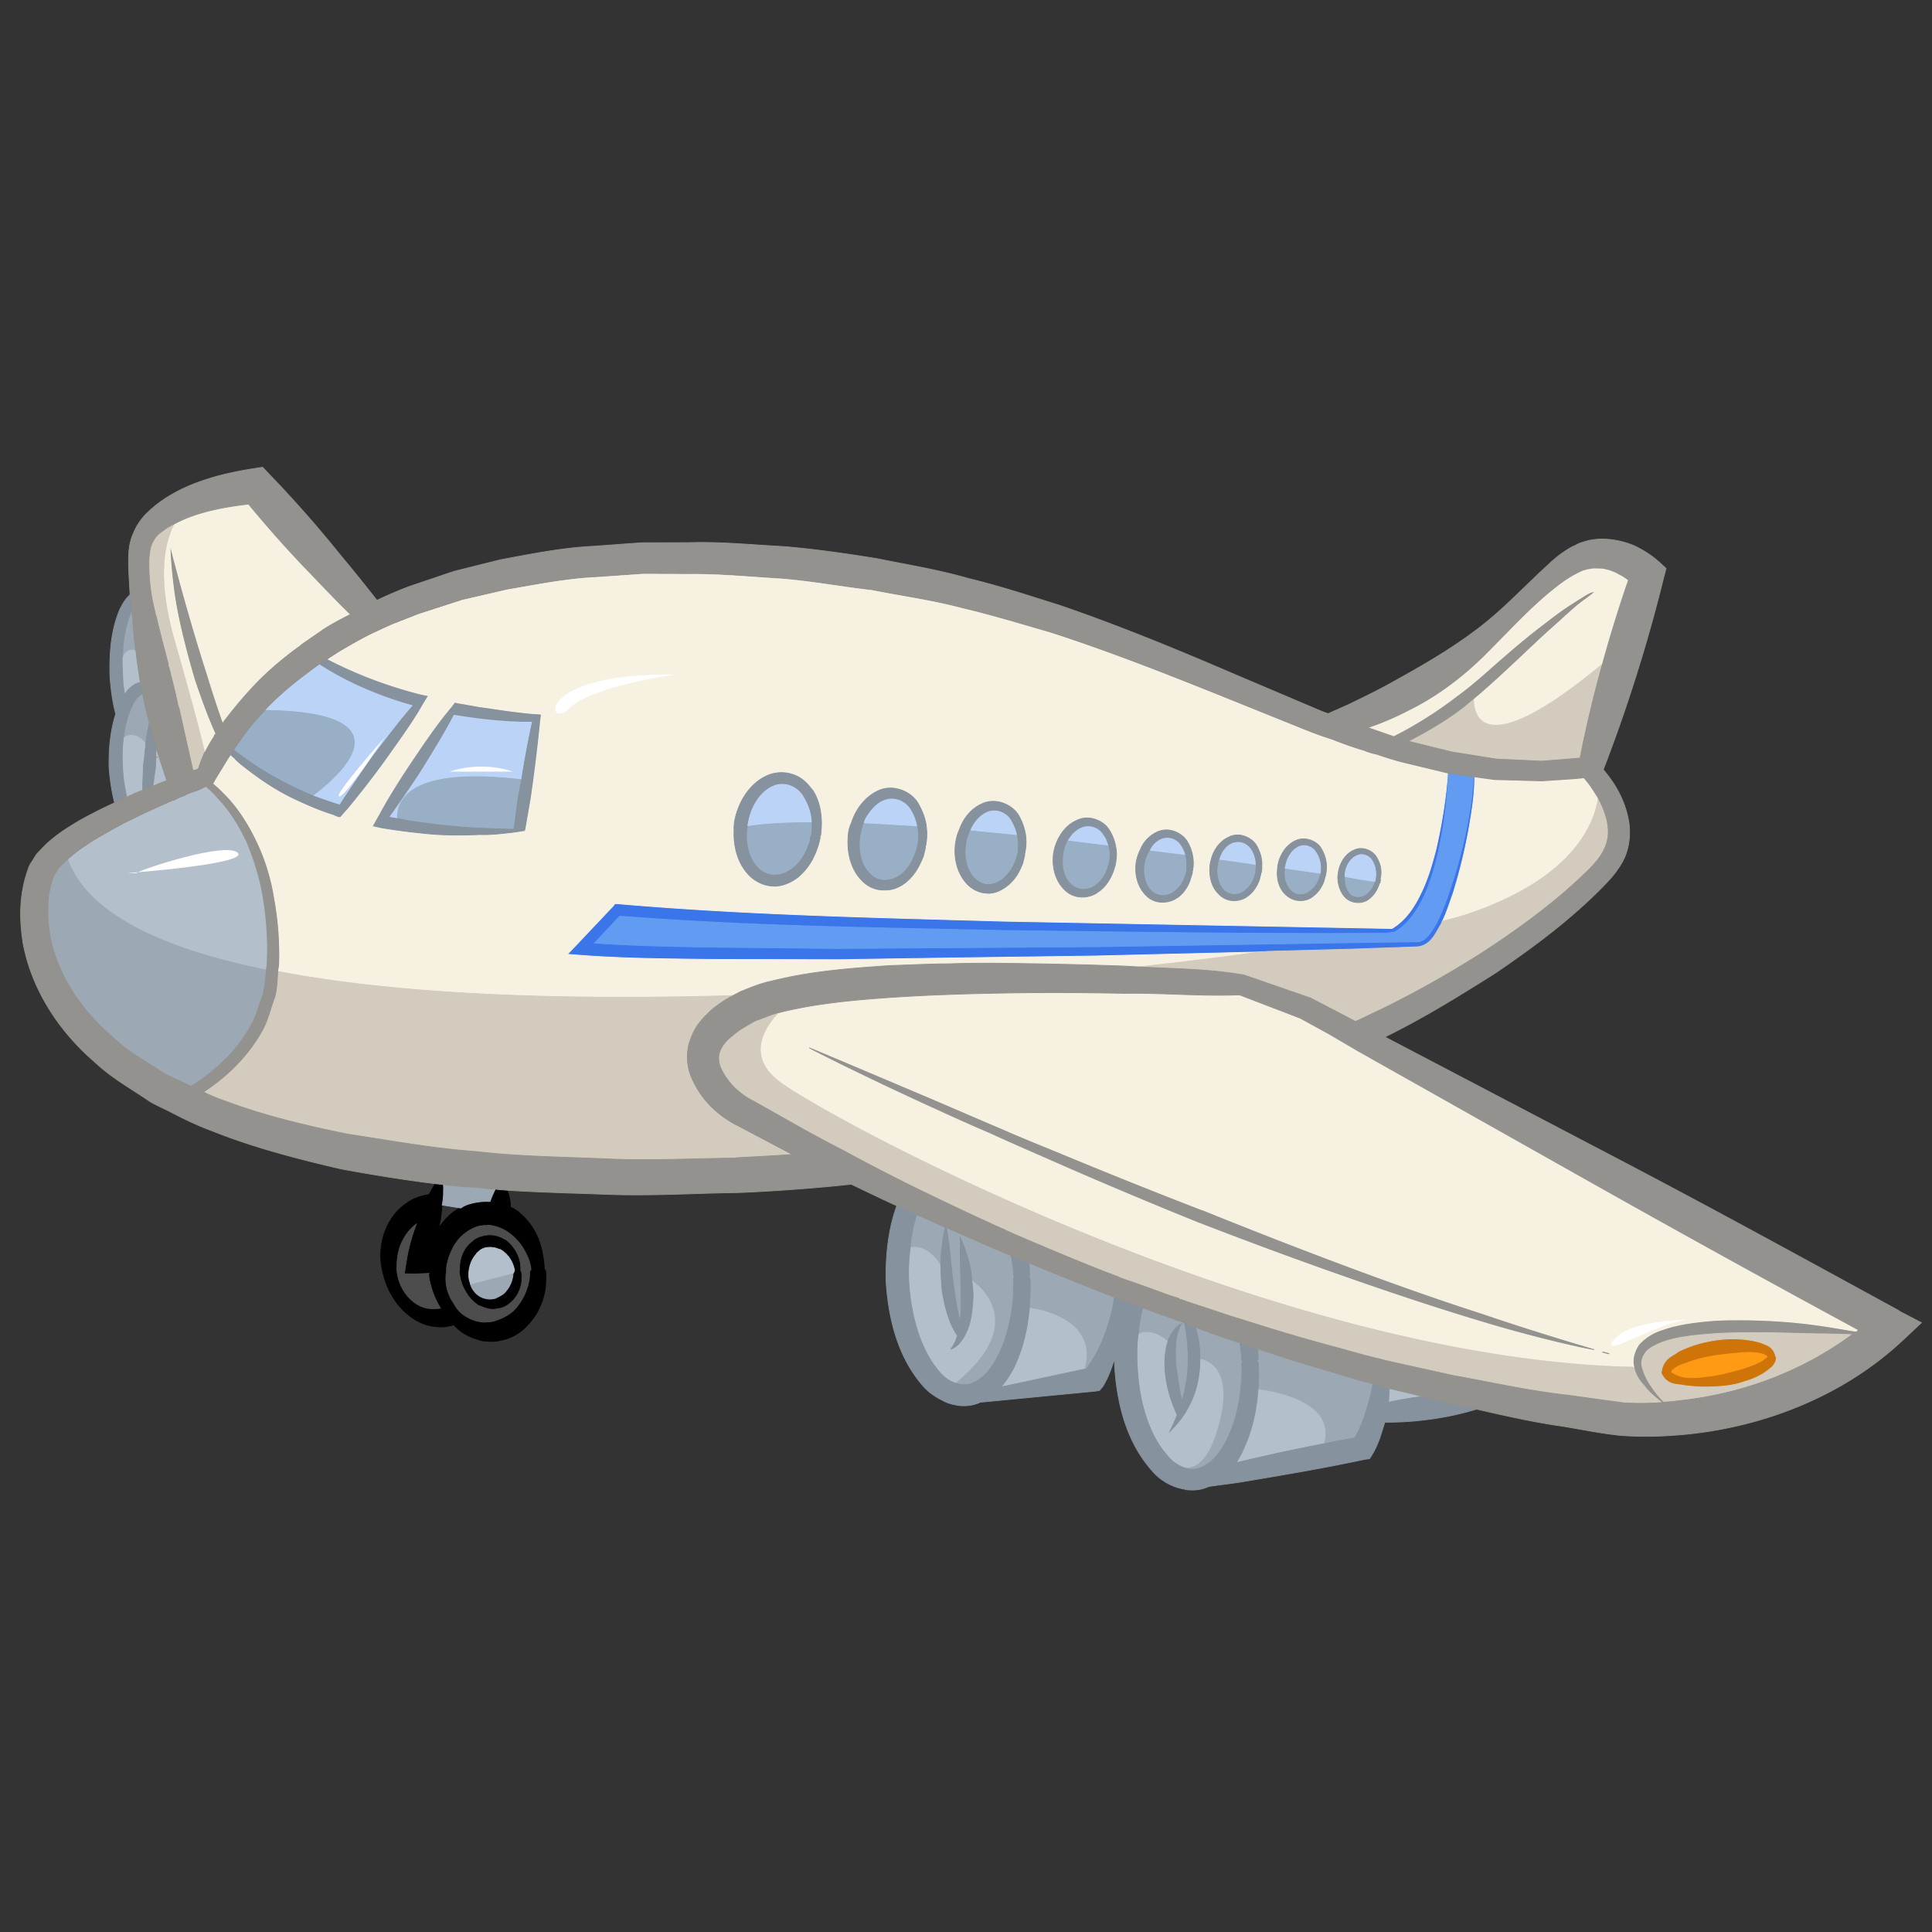 <svg id="Layer_4" xmlns="http://www.w3.org/2000/svg" height="100" width="100" viewBox="0 0 100 100">
    <rect x="0" y="0" width="100" height="100" fill="#333333" stroke="none"/>
    <style>
        .st0{fill:#ce7409;stroke:#ce7409}.st0,.st1{stroke-width:.04;stroke-miterlimit:10}.st1{fill:#ff9a15;stroke:#ff9a15}.st2{fill:#619cf2;stroke:#619cf2}.st2,.st3{stroke-width:.04;stroke-miterlimit:10}.st3{fill:#3b75ea;stroke:#3b75ea}.st4{fill:#bad3f7;stroke:#bad3f7}.st4,.st5{stroke-width:.04;stroke-miterlimit:10}.st5{fill:#f7f1e2;stroke:#f7f1e2}.st6{fill:#99afc6;stroke:#99afc6}.st6,.st7{stroke-width:.04;stroke-miterlimit:10}.st7{stroke:#000}.st8{fill:#4d4d4d;stroke:#4d4d4d}.st8,.st9{stroke-width:.04;stroke-miterlimit:10}.st9{fill:#d3ccbe;stroke:#d3ccbe}.st10{fill:#9ca9b5;stroke:#9ca9b5}.st10,.st11{stroke-width:.04;stroke-miterlimit:10}.st11{fill:#b4bfcc;stroke:#b4bfcc}.st12{fill:#86929e;stroke:#86929e}.st12,.st13{stroke-width:.04;stroke-miterlimit:10}.st13{fill:#93928f;stroke:#93928f}.st14{fill:#fff}
    </style>
    <path class="st0" d="M91.905 70.192c-.02.028.074-.01.03.196a.818.818 0 0 1-.307.45c-.31.273-.748.517-1.325.682-.57.214-1.24.268-1.965.28a8.99 8.99 0 0 1-1.14-.074c-.367-.094-.874.035-1.206-.64.078-.792.593-.872.88-1.117a6.21 6.21 0 0 1 1.09-.42c.725-.19 1.416-.27 2-.24.607.03 1.1.13 1.452.3.398.14.512.55.488.55l.003.023zm-.49.077a.053.053 0 0 0 .04-.06c-.027-.02-.06-.07-.218-.12-.264-.088-.72-.118-1.264-.06-.52.056-1.164.106-1.818.257-.34.08-.65.176-.982.303-.29.07-.652.327-.64.4.007.05.416.263.722.29.334.05.706.016 1.05-.037.67-.055 1.29-.25 1.798-.38.528-.158.93-.32 1.156-.48.09-.065.13-.12.15-.125z"/>
    <path class="st1" d="M91.456 70.212c.004.025-.017.053-.04.057-.026 0-.067.06-.157.12-.23.16-.63.32-1.16.48-.51.13-1.13.322-1.8.38-.34.05-.72.082-1.05.04-.31-.03-.72-.24-.727-.29-.01-.08.35-.33.64-.4a7.21 7.21 0 0 1 .983-.31c.654-.152 1.3-.202 1.82-.257.542-.06 1-.03 1.263.054.16.05.19.094.22.115z"/>
    <path class="st2" d="M74.91 40.013c.008.05-.01.102-.002.15a22.28 22.28 0 0 1-.487 3.818c-.17.81-.4 1.6-.74 2.35-.34.71-.78 1.43-1.49 1.87l-.37.06-.05.01c-6.59.046-13.19-.06-19.78-.14-6.65-.145-13.27-.22-19.93-.744l-1.38 1.47c1.96.148 4 .183 6.01.22l6.67.07 13.347-.09 11.498-.18 1.83-.033 3.357-.045c.474-.022.76-.594 1.044-1.04l-.003-.025c.25-.49.448-1 .617-1.53.363-1.035.65-2.11.88-3.2.186-.91.343-1.836.374-2.77l-1.385-.21z"/>
    <path class="st3" d="M76.3 40.224c-.032.934-.19 1.862-.374 2.77a25.418 25.418 0 0 1-.884 3.2c-.17.53-.366 1.037-.616 1.528l.004.025c-.282.446-.57 1.018-1.044 1.04l-3.358.046-1.828.032-11.498.18-13.345.09-6.665-.07c-2.015-.037-4.054-.072-6.01-.22l1.378-1.47c6.66.522 13.277.598 19.93.745 6.59.08 13.186.185 19.784.14l.05-.01.367-.056c.72-.437 1.16-1.158 1.5-1.864.338-.755.567-1.544.74-2.35a22.38 22.38 0 0 0 .49-3.817 26.19 26.19 0 0 1-.59 3.784c-.205.785-.434 1.574-.797 2.308-.342.706-.79 1.378-1.48 1.787l-.025.004L52 47.666c-6.684-.19-13.386-.33-20.03-.904l-.15-.002-.083.113-1.92 2.03-.453.473.636.052c2.262.176 4.473.184 6.688.216l6.682.016 5.737-.088 7.618-.104 8.607-.208a.67.67 0 0 0 .224-.01l4.5-.122 3.324-.115c.715-.086.938-.75 1.22-1.194.018-.06.04-.09.056-.14.228-.467.377-.967.553-1.44a28.37 28.37 0 0 0 .8-3.24c.16-.908.312-1.83.32-2.79l-.03.006z"/>
    <path class="st4" d="M71.236 45.455c-.02.028.13-.447-.2-.973-.162-.226-.515-.397-.84-.22-.327.15-.547.51-.61.922-.012.077-.025.155.01.224.518.095 1.035.19 1.573.258l.02-.004c.03-.13.04-.208.07-.21l-.03.003zm-3.102-1.375c-.168-.276-.574-.464-.947-.28-.373.183-.63.624-.69 1.06-.016.053-.012.077-.004.126.615.08 1.234.185 1.874.26l.04-.056-.027-.02c-.022.03.143-.523-.246-1.09zm-4.39-.45c-.327.152-.55.49-.665.883.64.076 1.28.177 1.95.274a1.56 1.56 0 0 0-.26-.864c-.2-.295-.63-.48-1.03-.292zm-3.697-.202a1.197 1.197 0 0 0-.557.614c.615.08 1.255.157 1.894.233a1.39 1.39 0 0 0-.235-.54.852.852 0 0 0-1.11-.307zm-4.16-.584a1.51 1.51 0 0 0-.647.678c.693.093 1.41.183 2.15.268-.054-.192-.113-.41-.27-.61a.942.942 0 0 0-1.232-.336zm-4.894-.797c-.35.18-.642.552-.806.954.79.08 1.606.16 2.474.25a2.294 2.294 0 0 0-.29-.78c-.24-.44-.834-.7-1.37-.414zm-5.366-.597c-.303.148-.54.41-.742.718a1.1 1.1 0 0 0-.205.46c.836.045 1.774.1 2.813.164a2.475 2.475 0 0 0-.34-.9c-.273-.46-.923-.762-1.526-.442zm-5.717-.744c-.65.327-1.105 1.126-1.228 1.95-.017.052-.013.076-.005.125.76-.11 1.826-.2 3.36-.19 0-.322-.105-.84-.442-1.39-.305-.5-1.01-.842-1.684-.49zM23.408 37.12c-.446.847-1.106 1.93-1.79 3.015-.51.757-1.02 1.515-1.498 2.166l.464.08c-.06-.87.48-2.73 6.415-2.02a51.76 51.76 0 0 1 .56-3c-1.18.008-2.61-.122-4.08-.37-.02.054-.06.086-.08.14zm-6.856-2.753c-.97.703-1.913 1.427-2.734 2.283-.02.028-.066.06-.083.113 7.652.117 3.748 3.435 2.444 4.416.45.18.93.33 1.4.48a77.62 77.62 0 0 1 1.76-2.588c.73-.943 1.432-1.906 2.06-2.58-1.86-.514-3.59-1.3-4.85-2.134z"/>
    <path class="st5" d="M82.315 61.16L70.26 54.37l-1.49-.872-1.428-.783-.028-.02-3.177-1.215c-1.996.084-3.985-.11-5.964-.078-2.015-.038-4.026-.052-6.03-.017s-3.978.09-5.966.224c-1.988.13-3.993.31-5.83.78h-.05c-.647.68-1.72 2.175-.054 3.523 2.265 1.81 25.527 14.465 44.37 14.85-.13-.355 0-.803.245-1.167a2.73 2.73 0 0 1 1.19-.738c.882-.314 1.845-.413 2.813-.488 1.93-.075 3.86.052 5.27.26.85.12 1.5.245 1.91.306a.392.392 0 0 0 .157-.125 933.605 933.605 0 0 1-13.872-7.66zm-.762 8.507c-1.196-.266-2.92-.7-4.95-1.315-4.03-1.207-9.342-3.068-14.607-5.113a270.96 270.96 0 0 1-8.118-3.44 173.71 173.71 0 0 1-2.724-1.21c-1.21-.518-2.347-1.04-3.374-1.51-2.894-1.33-5.045-2.408-5.892-2.85.885.36 3.09 1.3 6.047 2.55 1.21.512 2.53 1.09 3.955 1.693.89.39 1.827.77 2.766 1.152a329.778 329.778 0 0 0 7.58 3.04c5.198 2.105 10.45 4.076 14.468 5.36 2.626.9 4.704 1.504 5.81 1.834-.26-.06-.595-.11-.96-.203zm1.38.313c.154.026.284.056.365.094a2.814 2.814 0 0 1-.366-.094zm-7.53-33.91c.904-.644 1.712-1.422 2.51-2.1.796-.7 1.578-1.324 2.253-1.83.67-.532 1.266-.9 1.702-1.17.25-.164.435-.268.558-.287-.11.093-.268.217-.494.378-.407.29-.91.77-1.55 1.35-1.148 1.01-2.535 2.43-4.112 3.76-.01.906.473 3.367 6.657-1.763.4-1.467.852-2.92 1.354-4.38a2.604 2.604 0 0 0-.44-.28 2.465 2.465 0 0 0-.93-.332c-.15 0-.3-.002-.43-.01l-.32.05c-.02.005-.14.048-.212.06-.306.123-.65.327-.992.556-1.356.963-2.557 2.28-3.795 3.527-1.253 1.3-2.71 2.43-4.322 3.207-.652.326-1.333.633-2.05.87l1.354.47a20.695 20.695 0 0 0 3.27-2.067zm6.133 4.244l-1.715.116-2.47-.068-1.02-.142c0 .955-.16 1.883-.32 2.787a28.05 28.05 0 0 1-.8 3.24c-.176.478-.324.98-.553 1.44a14.333 14.333 0 0 0 1.54-.44c5.143-1.803 6.31-4.47 6.534-5.937-.067-.115-.13-.205-.2-.32-.164-.25-.33-.5-.54-.72l-.444.044zm-35.46 9.68c1.024-.034 2.02-.088 3.024-.093a59.053 59.053 0 0 1 3.06-.02c2.01.02 4.03.08 6.05.14.227.02.456.03.708.04 2.296-.25 4.44-.51 6.406-.79l-8.606.21-7.618.104-5.737.088-6.682-.015c-2.21-.03-4.42-.04-6.68-.215l-.634-.05.454-.474 1.92-2.03.082-.113h.15c6.644.576 13.346.714 20.03.906l20.023.377.023-.002c.69-.41 1.14-1.08 1.48-1.786.364-.735.593-1.524.797-2.31.284-1.25.493-2.49.593-3.786-.01-.05.008-.1 0-.15l-2.4-.58a17.05 17.05 0 0 1-1.24-.386 3.526 3.526 0 0 1-.66-.2 18.208 18.208 0 0 1-1.645-.574 19.96 19.96 0 0 1-1.09-.382l-.32-.125-4.18-1.685c-2.973-1.19-5.943-2.36-8.983-3.347-1.525-.44-3.054-.904-4.592-1.27-1.546-.41-3.11-.62-4.665-.93-1.584-.18-3.11-.47-4.713-.6-1.646-.094-3.203-.253-4.782-.234l-2.385-.01-2.36.166c-1.57.068-3.13.386-4.67.65l-2.305.535-2.25.73-1.277.5c-.4.163-.774.346-1.172.534-.607.293-1.182.634-1.757.974-.18.13-.366.232-.547.36 1.34.696 3.08 1.405 4.906 1.85.076.012.13.03.207.042.025-.007.053.014.077.01l-.3.5-.04.054c-.473.827-1.22 1.847-1.94 2.863a48.7 48.7 0 0 1-1.82 2.343c-.13.146-.257.29-.365.408-.02.03-.04.058-.068.06a.75.75 0 0 1-.29-.104c-.764-.234-1.52-.568-2.226-.91-1.006-.498-1.856-1.12-2.572-1.686-.113-.08-.206-.192-.32-.275l-.003-.026c-.09-.09-.173-.15-.233-.217-.04.08-.1.165-.142.222l-.66 1.082-.117.217c.202.17.408.366.618.58.627.63 1.15 1.43 1.596 2.34s.78 1.94.95 3.04c.194 1.08.29 2.19.25 3.38-.004.13-.04.235-.044.36 6.42 1.24 14.923 1.5 23.6 1.256.114-.067.208-.107.323-.175.59-.243 1.086-.446 1.62-.554 2.08-.53 4.12-.67 6.157-.81zm23.2-4.862c.08-.464.358-.934.805-1.13.45-.218.96.028 1.16.348.4.64.18 1.152.21 1.15l-.02.003c.05-.008.036.07.006.2l-.026.003c-.02.028-.013.077-.034.106-.07.187-.2.483-.492.704-.263.242-.83.305-1.21-.038-.295-.28-.41-.69-.42-1.09.014-.077.023-.18.036-.256zm-3.146-.214c-.004-.025.013-.077.01-.102.09-.542.41-1.068.903-1.296.513-.255 1.134.025 1.342.394.44.735.206 1.324.255 1.316l-.025.004.008.05c-.017.052-.055.133-.08.288a1.72 1.72 0 0 1-.577.818c-.31.274-.95.35-1.39-.06-.38-.343-.514-.875-.443-1.388l-.003-.024zm-3.498-.21c.013-.077.026-.155.064-.236l-.004-.024c.128-.472.46-.925.906-1.12.558-.288 1.187.042 1.42.407.27.46.308.856.293 1.084.01.22-.02.33-.02.33h-.02c.03.02-.025.15-.07.36-.086.24-.233.59-.615.87-.333.277-1.02.384-1.47-.074-.436-.383-.56-1.017-.475-1.608zm-3.81-.11c.044-.21.112-.42.208-.61a1.72 1.72 0 0 1 .863-.914c.607-.295 1.29.05 1.553.462.172.3.26.537.297.782l.004.024c.072.466-.033.758-.012.73l-.05.008c.078.013.024.147-.06.41a1.912 1.912 0 0 1-.656.957c-.38.31-1.15.404-1.62-.075-.48-.452-.63-1.13-.53-1.775zm-4.27-.492a2.65 2.65 0 0 1 .204-.634c.21-.434.527-.81.974-1.005.652-.327 1.41.032 1.684.492.2.32.3.63.337.87.11.484-.02.83 0 .8l-.05.006c.08.013.03.147-.07.464-.11.268-.292.698-.72 1.016-.42.367-1.233.47-1.766-.05-.53-.497-.7-1.274-.582-1.97zm-5.08-.54c.042-.21.085-.416.18-.607.19-.56.588-1.08 1.125-1.33.767-.4 1.64.04 1.948.57.24.41.322.78.368 1.07.06.542-.063.89-.042.86l-.04.01c.078.01.028.17-.066.54-.126.32-.327.8-.82 1.18-.25.19-.572.364-.947.372A1.5 1.5 0 0 1 50.1 45.8c-.594-.586-.756-1.465-.625-2.238zm-5.548-.47a1.64 1.64 0 0 1 .148-.5c.22-.687.675-1.31 1.328-1.638.837-.43 1.815.044 2.135.648.276.484.394.918.42 1.24.062.57-.056.94-.035.91l-.05.008c.078.013.007.2-.083.59-.147.35-.365.886-.9 1.32-.268.218-.64.402-1.07.393a1.53 1.53 0 0 1-1.177-.47c-.655-.652-.828-1.605-.716-2.5zm-5.91-.538c.174-.98.727-1.946 1.638-2.39a1.85 1.85 0 0 1 1.42-.07c.452.157.754.487.98.803.396.62.446 1.27.462 1.69l.004.03c-.01.43-.048.66-.048.66l-.074.01c.024-.003.085.06.027.17a2.08 2.08 0 0 1-.128.47c-.14.4-.398.99-1 1.49-.292.22-.686.432-1.16.455a1.872 1.872 0 0 1-1.34-.543c-.625-.63-.84-1.53-.798-2.39-.018-.12.012-.25.017-.38zM27.95 37.266c.005.024-.012.077-.008.102a86.245 86.245 0 0 1-.488 3.968c-.092.542-.183 1.083-.28 1.6.005.025-.02.028-.016.053l-.172.02c-.123.02-.245.04-.392.06-.47.05-1.058.14-1.74.12-.897.04-1.95.05-3.05-.08a32.21 32.21 0 0 1-2.078-.28l-.39-.09c.1-.167.195-.358.315-.55.39-.74.92-1.574 1.46-2.41.7-1.04 1.41-2.104 2.02-2.85l.02-.03c.15-.198.3-.348.4-.514.08.013.13.03.21.043.49.076.96.18 1.42.233.9.136 1.747.256 2.485.317.126.007.228.017.33.026-.012.076-.02.18-.034.255zm-16.81.73l.024-.004-.004-.025-.004-.025c-.382-.845-.735-1.82-1.063-2.798-.476-1.608-.882-3.253-1.052-4.507-.17-1.254-.2-2.103-.2-2.103s.84 3.26 1.85 6.417c.26.87.54 1.7.82 2.49a21.57 21.57 0 0 1 1.376-1.67c.748-.84 1.61-1.58 2.513-2.25a.986.986 0 0 0 .202-.15c.36-.257.748-.518 1.11-.775.456-.297.944-.55 1.433-.8a59.235 59.235 0 0 1-1.88-1.92 59.784 59.784 0 0 1-3.402-3.79c-1.33.158-2.72.424-3.833 1.024-.488.902-.957 2.733.018 6.097.94 3.296 1.37 4.937 1.545 5.74l.023-.005a7.94 7.94 0 0 1 .472-.825c-.002-.024.015-.077.06-.11z"/>
    <path class="st6" d="M69.596 45.41c-.024.33.075.64.26.863.238.24.634.203.86.042.292-.22.4-.49.452-.648-.538-.067-1.055-.163-1.572-.258zm-2.78.682c.273.31.72.265.986.047.452-.33.51-.76.565-.9-.64-.077-1.26-.18-1.874-.26-.06.434.055.843.322 1.103zm-1.786-1.304c-.668-.097-1.31-.198-1.95-.274-.04.08-.048.183-.06.26-.08.464.03 1 .327 1.305.3.3.772.28 1.064.06.59-.45.55-1.02.65-1.03l-.05-.02s.035-.11.03-.31zm-3.646-.513c-.64-.076-1.28-.153-1.894-.233-.145.198-.213.41-.252.642-.1.492.02 1.102.372 1.424.327.326.85.295 1.162.045.633-.45.608-1.1.706-1.114l-.053-.02c-.02.03.08-.29-.04-.75zm-3.994-.485a119.27 119.27 0 0 1-2.15-.268c-.12.195-.184.43-.224.663-.112.57.015 1.228.395 1.57.36.372.94.333 1.27.08.7-.51.66-1.233.79-1.252l-.05.008c-.02.03.106-.31-.02-.8zm-4.73-.545c-.867-.09-1.682-.165-2.473-.243a2.68 2.68 0 0 0-.203.634c-.122.672.017 1.404.433 1.816.21.22.506.348.73.338.275-.017.512-.105.714-.26.79-.625.76-1.425.89-1.444l-.05.008c-.023.003.075-.338-.03-.85zm-5.167-.453a375.8 375.8 0 0 0-2.813-.165c-.075.162-.118.37-.16.578-.14.725.015 1.555.487 2.008.214.243.534.37.808.352.277.007.56-.112.786-.273.43-.318.66-.78.76-1.097.14-.272.1-.493.18-.504l-.023.01c-.02.03.093-.363-.015-.9zm-5.456-.206c-1.534-.013-2.6.078-3.36.196-.127.798.052 1.624.53 2.127.243.26.617.4.915.38.302 0 .61-.12.856-.31.497-.358.744-.87.866-1.218.075-.16.105-.293.11-.42.01-.1.08-.137.105-.14l-.05.007c-.03.003.04-.208.02-.63zm-21.453-.206c.44.08.855.168 1.262.205a31.7 31.7 0 0 0 3.008.286c.68.02 1.264.06 1.74.06.093-.54.152-1.13.24-1.69.056-.283.11-.592.165-.88-5.94-.71-6.48 1.158-6.42 2.028zm-6.85-5.616c-.63.625-1.15 1.334-1.637 2.063l.623.456c.907.663 2.115 1.33 3.46 1.898 1.303-.98 5.207-4.3-2.445-4.41z"/>
    <path class="st7" d="M28.253 65.872c.002-.15-.132-.205-.083-.213 0 0 .003-.31-.105-.84-.108-.54-.357-1.33-1.14-2.01a1.717 1.717 0 0 0-.503-.328c0-.326-.075-.64-.19-.9-.18-.02-.38-.016-.587-.06-.075.163-.192.38-.276.647l-.03.004a2.998 2.998 0 0 0-1.23.19c-.07.036-.165.076-.23.136l-.05.01c-.094.04-.185.105-.275.17-.16.1-.313.25-.465.4a4.33 4.33 0 0 0-.417.54c.054-.134.08-.29.11-.42a.45.45 0 0 0 .022-.18 4.96 4.96 0 0 0 .072-.662c.046-.183.05-.334.07-.513-.006-.2.016-.38-.01-.55-.126-.007-.257-.037-.383-.043-.143.2-.24.39-.335.58l-.027.005c-.39.06-.82.203-1.16.456-1.044.716-1.463 2.06-1.284 3.214.18 1.153.776 2.24 1.8 2.836.246.14.514.248.824.3.153.027.28.03.38.04.2-.004.303.005.446-.042.1-.014.17-.026.267-.065l.024-.004c.18.2.385.37.63.508.25.138.54.243.856.32.18.02.306.028.432.033.174-.003.3 0 .47-.05a2.494 2.494 0 0 0 1.41-.772c.715-.74.91-1.573.954-2.107.013-.25.02-.53.004-.626zm-6.355 1.766c-.797-.278-1.398-1.24-1.343-2.177.022-.5.108-.92.324-1.3a2.3 2.3 0 0 1 .67-.81 9.596 9.596 0 0 0-.51 1.89l-.12.7.58.01.697-.033c-.013.078-.005.127.002.176a4.46 4.46 0 0 0 .6 1.614c-.27.042-.645.05-.913-.06zm5.503-1.76c0 .152 0 .278-.05.486a3.01 3.01 0 0 1-.79 1.48c-.242.214-.566.39-.902.492-.07.036-.192.055-.24.063-.124.01-.275.01-.324.02a1.73 1.73 0 0 1-.594-.11c-.08-.04-.158-.05-.243-.11-.325-.15-.59-.41-.77-.76a2.198 2.198 0 0 1-.4-1.45.347.347 0 0 1 .025-.155 1.49 1.49 0 0 1 .05-.485c.06-.26.148-.5.265-.72a2.22 2.22 0 0 1 .7-.836l.135-.098c.253-.14.463-.248.736-.265a.61.61 0 0 1 .2-.006c.02-.03.073-.01.122-.02.28.032.65.15.93.333l.03.02c.53.345.863.87 1.025 1.273.163.4.176.65.176.65 0 .023-.09.087-.072.185z"/>
    <path class="st7" d="M26.317 64.24l-.17-.125-.025.004a1.434 1.434 0 0 0-.887-.22l-.05.01c-.22.03-.46.092-.663.25-.045.03-.066.06-.11.092-.425.34-.618.873-.616 1.375l.004.025.004.025c-.034.108-.022.18-.007.28.05.32.148.63.313.88l.004.024c.172.3.41.54.69.72l.025-.002c.32.15.61.23.92.16.32-.028.592-.22.765-.398.392-.386.47-.85.502-1.132.027-.304-.02-.45-.045-.443-.047.03.16-.756-.666-1.53zm-.21 2.694c-.13.12-.295.197-.46.272a.972.972 0 0 1-.578-.01c-.03.004-.03-.02-.06-.017a1.143 1.143 0 0 1-.66-.68l-.005-.03-.004-.025a1.1 1.1 0 0 1-.1-.487c.008-.428.17-.83.41-1.068l-.004-.025c.066-.06.132-.12.222-.183a.78.78 0 0 1 .457-.12.226.226 0 0 1 .127.004.853.853 0 0 1 .366.095l.026-.003c.052.02.08.04.11.06.62.43.64 1.055.664 1.05-.025.006-.04.06-.058.11-.017.204-.05.636-.463 1.05z"/>
    <path class="st8" d="M27.296 65.04c-.163-.4-.496-.926-1.026-1.27l-.028-.022a2.3 2.3 0 0 0-.93-.333c-.05.008-.103-.01-.124.02a.61.61 0 0 0-.2.005c-.274.017-.483.125-.737.265l-.13.096a2.24 2.24 0 0 0-.7.84c-.112.22-.2.46-.26.72-.05.16-.05.31-.05.49-.016.054-.033.107-.025.156a2.19 2.19 0 0 0 .4 1.444c.18.35.446.61.77.76.086.06.163.074.245.112.186.07.42.11.593.11.05-.01.2-.007.323-.026.05-.01.17-.027.24-.063.338-.1.66-.277.905-.49a3.01 3.01 0 0 0 .8-1.48c.045-.21.05-.335.05-.486-.013-.1.077-.165.07-.19.004.002-.01-.247-.172-.65zm-.27 1.173c-.032.28-.11.745-.502 1.133-.173.178-.445.37-.767.395-.315.08-.604 0-.928-.15l-.03.007a2.137 2.137 0 0 1-.69-.72l-.01-.026c-.165-.25-.263-.562-.313-.88-.015-.1-.027-.173.007-.28l-.004-.023-.004-.023c-.004-.502.19-1.034.614-1.376.046-.032.067-.06.112-.093.2-.156.44-.22.662-.253l.05-.006c.32-.026.634.05.885.213l.023-.006c.056.04.112.084.17.125.823.775.62 1.56.664 1.53.023-.005.07.14.043.444zm-4.82-.305l-.697.033-.58-.01.11-.69c.1-.64.28-1.27.51-1.883a2.34 2.34 0 0 0-.68.81c-.216.384-.303.8-.324 1.305-.055.938.546 1.9 1.343 2.177.267.11.642.1.912.06a4.44 4.44 0 0 1-.602-1.614.485.485 0 0 1 0-.177z"/>
    <path class="st9" d="M94.105 68.997c-1.436-.028-3.332-.11-5.2-.02-.944.07-1.887.143-2.677.39-.405.14-.758.295-1.022.536-.21.26-.34.555-.238.89.173.627.55 1.12.8 1.434.125.156.242.264.33.35.25-.014.524-.03.77-.07 3.287-.334 6.466-1.53 9.053-3.465-.4-.013-1.03-.04-1.81-.045zm-2.17 1.392a.818.818 0 0 1-.306.44c-.31.273-.75.52-1.33.682-.57.214-1.24.27-1.97.28-.376.01-.76-.033-1.14-.074-.367-.094-.874.035-1.206-.64.08-.79.593-.87.88-1.117a6.72 6.72 0 0 1 1.09-.42c.725-.19 1.415-.27 2-.236.61.03 1.1.13 1.452.3.397.14.51.55.487.553l.006.025c-.02.027.074-.013.03.195zm-27.58-19.93l3.45 1.194.026-.004.03.02 2.3 1.2a7.55 7.55 0 0 0 .66-.303c2.04-.945 4-2.053 5.9-3.252 1.87-1.22 3.72-2.56 5.27-4.06.877-.81 1.37-1.516 1.24-2.5-.05-.47-.253-.99-.5-1.454-.225 1.467-1.393 4.135-6.536 5.94-.38.134-.884.29-1.54.44-.016.052-.037.08-.054.133-.28.446-.506 1.11-1.22 1.194l-3.323.117-4.5.12c-.074.01-.147.024-.224.01-1.967.28-4.11.54-6.408.796 1.774.1 3.556.1 5.336.4l.104.01zm13.08-11.175l2.353.112 1.984-.16a62.13 62.13 0 0 1 1.155-4.85c-6.184 5.13-6.667 2.67-6.657 1.764-.156.127-.333.28-.49.405-.918.72-1.932 1.306-2.908 1.81l2.246.554 2.317.366z"/>
    <path class="st9" d="M85.165 71.742c-.21-.22-.427-.486-.537-.87-.004-.025-.036-.07-.015-.1-18.844-.385-42.106-13.042-44.37-14.85-1.666-1.348-.593-2.846.055-3.524-.413.09-.856.31-1.192.41-.44.245-.878.49-1.142.73-.675.508-.942 1.05-.692 1.69.278.66.887 1.345 1.702 1.745l2.615 1.477c.68.37 1.37.74 2.08 1.108.93.508 1.86.99 2.81 1.47.16.076.33.176.49.25.322.15.65.326.98.477a138.4 138.4 0 0 0 4.06 1.905c.11.058.213.092.323.15.244.113.483.2.727.314 1.56.662 3.12 1.323 4.72 1.928.053.017.08.038.134.055.027.02.052.017.08.038.16.05.293.105.45.156l1.037.37c.48.18.99.38 1.49.52.023 0 .023 0 .002.03l.317.1s.025 0 .03.02c.74.24 1.506.497 2.274.75.08.04.184.05.265.088.343.1.69.22 1.03.32 1.48.472 2.95.896 4.445 1.292.63.18 1.26.357 1.885.51.21.043.42.11.628.154 1.12.254 2.21.486 3.33.74 1.96.347 3.914.797 5.906 1.014l2.925.4c.684.043 1.36.038 2.055-.02a5.044 5.044 0 0 1-.37-.293c-.145-.127-.347-.297-.536-.544z"/>
    <path class="st9" d="M38.225 58.295c-1.006-.497-1.91-1.31-2.42-2.487-.268-.586-.32-1.407-.044-2.053.25-.69.71-1.14 1.15-1.534a6.56 6.56 0 0 1 1.07-.69c-8.672.25-17.18-.01-23.6-1.25-.03.43-.03.91-.16 1.36-.214.56-.343 1.183-.64 1.706-.745 1.346-1.84 2.395-3.046 3.185.353.17.7.32 1.048.44 2.08.783 4.247 1.3 6.425 1.74 2.21.334 4.41.746 6.644.9 2.2.26 4.49.283 6.765.38 2.225.107 4.49-.02 6.723-.04.97-.05 1.918-.097 2.885-.172-.027-.02-.08-.038-.11-.058l-2.68-1.417zM9.038 33.2c-.975-3.364-.506-5.195-.02-6.1-.138.073-.253.14-.393.213-.334.277-.505.304-.735.766-.137.24-.174.65-.187 1.05.006.525.037 1.05.12 1.59l.005.022c.05.32.124.633.2.972a.55.55 0 0 0 .056.19c.17.778.395 1.57.594 2.37.028.02.032.045.01.074.01.05.012.075.02.124.044.12.09.263.11.386.125.486.254.99.36 1.5l.007.05.008.05c.044.12.09.26.11.387l.58 2.597.08.364.005.026c.028.02.053.017.08.038.07-.035.144-.046.214-.082.08-.288.21-.584.32-.85-.175-.805-.606-2.446-1.544-5.74z"/>
    <path class="st10" d="M69.005 71.014a71.112 71.112 0 0 1-3.907-1.226l.018.6-.123.02c.05-.01.166.1.127.33.03.197.01.552.002.98-.013.077-.005.126-.02.204 1.154.147 4.01.758 3.4 2.81.537-.107 1.072-.216 1.612-.3.08-.138.154-.3.233-.438l.164-.402c.04-.106.1-.215.13-.345.03-.13.087-.264.117-.394a7.49 7.49 0 0 0 .294-1.176c-.004-.025.017-.053.013-.077a32.84 32.84 0 0 1-2.05-.586zm-4.738-.594s-.004-.35-.096-.94c-.31-.076-.63-.202-.95-.303-.45-.156-.9-.336-1.35-.492.156.503.24 1.067.237 1.67 0 0 2.01.166.823 3.84-.49 1.534-1.167 1.865-1.765 1.732.325.15.68.17.938.055.55-.186 1.017-.735 1.308-1.283.607-1.13.78-2.28.836-3.05a6.18 6.18 0 0 0 .034-.91c-.03-.197.053-.31.1-.318l-.1-.01zm-2.773-.07c0-.654-.08-1.32-.192-1.88l-.004-.025a78.59 78.59 0 0 1-2.154-.77l-.09.39a4.54 4.54 0 0 0-.125.975c.33-.127.85-.158 1.52.417a.974.974 0 0 1 .08-.24c.204-.46.5-.655.62-.7-.067.06-.217.386-.28.798a6.73 6.73 0 0 0 .084 1.996c.04.43.13.84.215 1.23.18-.63.34-1.383.314-2.182zm-8.206-4.326l-.123.02c.074-.012.166.1.15.327.007.2.01.56-.022.99a6.57 6.57 0 0 0-.02.358c.847.12 3.53.73 2.83 3.176l.097-.015.025-.004c.328-.476.527-.81.677-1.133a9.92 9.92 0 0 0 .564-1.542c.098-.34.167-.703.212-1.06a223.57 223.57 0 0 1-4.42-1.774l.03.673zm-.968-1.054c-.133-.056-.267-.11-.4-.165-.996-.423-1.966-.85-2.937-1.276l.137.88c.075.64.13 1.48.256 2.29.067.59.183 1.176.312 1.683a6.8 6.8 0 0 0 .043-1.338c.02-.73-.02-1.478-.04-2.054.01-.58 0-.954 0-.954s.18.35.34.9c.14.357.23.82.26 1.342.66.475 2.73 2.362-.88 5.31.32.1.65.124.88.013.55-.184.99-.73 1.29-1.28.605-1.12.777-2.28.858-3.043.016-.38.02-.68.034-.91-.06-.217.05-.334.098-.34l-.096.013c0 .004-.01-.396-.14-1.08zm-5.093-1.268c-.056.285-.112.57-.116.872.42-.065 1.04.064 1.58.935a9.09 9.09 0 0 1 .08-1.1c.04-.41.12-.72.16-.906-.51-.22-1-.447-1.48-.65a7.725 7.725 0 0 0-.22.84zm-22.872 2.776l.004.025c.12.332.36.57.65.676.022-.01.03.02.05.01a.96.96 0 0 0 .58.01c.163-.08.327-.15.46-.27.41-.42.445-.85.463-1.05l-2.22.57v.02zm1.015-4.3c.084-.265.2-.484.275-.647a13.9 13.9 0 0 1-1.145-.09 16.81 16.81 0 0 1-1.553-.133c.027.17.004.35.01.55-.022.18-.024.33-.07.514l.952.153.04-.01c.065-.06.16-.1.23-.135a3 3 0 0 1 1.225-.19l.025-.003zm-21.837-17.7l-.025.002c-.226.16-.326.327-.482.452l-.22.36c-.025.005-.07.188-.11.27-.29.873-.266 2-.09 2.976.42 2.044 1.68 3.857 3.326 5.234.767.735 1.75 1.235 2.648 1.85.46.204.893.413 1.327.62 1.257-.797 2.4-1.853 3.12-3.196.277-.47.37-1.012.59-1.523.112-.42.137-.9.19-1.36-5.392-1.096-9.236-2.884-10.274-5.686zm3.5-10.766c-.095-.613-.138-1.21-.184-1.83a.964.964 0 0 1-.02-.274.765.765 0 0 0-.1.192c-.25.642-.386 1.415-.39 2.195.14-.224.38-.462.683-.283zm-.39 3.3a5.036 5.036 0 0 0-.254 1.12c0 .023-.02.052-.02.076.27-.193.66-.278 1.17.27.02-.204.064-.387.09-.566.04-.208.07-.362.1-.493-.01-.05-.047-.12-.05-.17a28.91 28.91 0 0 1-.31-1.34c-.19.08-.384.284-.517.556a9.34 9.34 0 0 0-.22.537z"/>
    <path class="st11" d="M71.897 71.846c-.01.253-.022.506-.037.734.536-.108 1.096-.22 1.664-.284l.147-.023a49.554 49.554 0 0 0-1.77-.427zm-6.793.076c-.07.84-.218 1.993-.827 3.242-.075.162-.196.357-.292.548 1.5-.36 3.006-.693 4.52-.98.61-2.052-2.25-2.663-3.4-2.81zm-3.006-1.567a5.774 5.774 0 0 1-.213 1.54c-.148.5-.36.91-.56 1.242l-.02.028c-.105.142-.184.28-.27.368a7.162 7.162 0 0 1-.492.553c.055-.134.213-.41.372-.836l-.004-.025V73.2a7.018 7.018 0 0 1-.55-1.794c-.106-.687-.09-1.392.1-1.95-.667-.573-1.19-.542-1.52-.416l-.025.003a8.48 8.48 0 0 0-.047 1.64c.07 1.746.557 3.58 1.585 4.7.186.222.388.392.63.505.03.02.06.04.083.038.596.133 1.273-.198 1.763-1.73 1.187-3.675-.82-3.84-.82-3.84zm-8.824-2.645c-.074.814-.233 1.893-.8 3.087-.176.33-.396.69-.673 1.008l4.31-.92c.7-2.444-1.98-3.057-2.83-3.176zm-2.984-1.42c.04.244.057.518.07.767-.033.758-.115 1.525-.455 2.08.004.024-.02.028-.017.053-.04.057-.08.138-.124.17-.203.308-.437.42-.556.463.083-.113.25-.34.342-.706l-.004-.025c-.025.004-.028-.02-.028-.02-.39-.568-.625-1.436-.758-2.294a19.33 19.33 0 0 1-.068-1.245l-.004-.025c-.537-.87-1.16-1-1.577-.935a9.222 9.222 0 0 0-.08 1.72c.1 1.744.58 3.577 1.59 4.726.22.26.5.47.797.58 3.61-2.95 1.535-4.84.883-5.31zm-24.325-1.57a.34.34 0 0 0-.11-.057l-.024.004a.882.882 0 0 0-.36-.094.21.21 0 0 0-.122-.005.792.792 0 0 0-.46.12c-.09.065-.154.126-.22.186l.004.024c-.24.238-.403.64-.41 1.068 0 .175.028.347.1.487l2.22-.57c.018-.054.035-.107.06-.11-.027.003-.05-.62-.67-1.052zM12.827 43.685c-.386-.87-.887-1.67-1.46-2.284a6.627 6.627 0 0 0-.686-.69l-.49.23a5.45 5.45 0 0 0-.59.22l.008.024a2.58 2.58 0 0 0-.566.24l-.024.003-.05.006c-.706.31-1.387.617-2.063.948-.185.106-.4.19-.583.293-.51.28-1.02.56-1.525.864-.454.298-.886.59-1.26.925l.002.025c1.04 2.803 4.882 4.59 10.275 5.686l.03-.303a15.784 15.784 0 0 0-.177-3.236 13.13 13.13 0 0 0-.834-2.934zM8.06 39.68c-.048.334-.092.693-.145 1.002.234-.112.47-.2.71-.286l-.19-.573c-.056-.192-.14-.405-.194-.598l-.01-.123-.024.004-.004-.024c-.047-.143-.087-.238-.135-.38.015.097.006.2 0 .325.008.05.01.074-.005.126l.002.024c.02-.028.023-.004.052.017 0 0-.022.004-.042.032 0 .152-.003.303-.004.454zm-1.607-3.718c.096-.19.27-.368.475-.5a.875.875 0 0 1 .332-.128c-.084-.54-.168-1.08-.227-1.622-.304-.18-.543.06-.684.282l-.03.004c0 .326 0 .677.03 1 0 .326.05.645.1.964zm.093 5.284c.283-.12.562-.263.848-.358-.008-.375.025-.807.034-1.236.005-.126.035-.257.045-.36.01-.1.02-.203.028-.305 0-.025 0-.05.02-.077a.36.36 0 0 1 .02-.18c.01-.1 0-.174.01-.252-.51-.548-.9-.463-1.17-.27l.007.025c-.075.49-.072.99-.045 1.49.028.497.087 1.04.21 1.523z"/>
    <path class="st12" d="M74.875 72.588c-.394-.114-.81-.2-1.204-.315l-.14.023c-.57.063-1.13.175-1.66.284.015-.228.026-.48.037-.734-.263-.084-.552-.165-.84-.246.003.025-.018.053-.014.077a7.63 7.63 0 0 1-.294 1.176c-.03.13-.085.264-.116.394-.03.13-.09.24-.122.345l-.162.402c-.08.138-.155.3-.234.438-.54.084-1.074.192-1.61.3a95.21 95.21 0 0 0-4.52.98c.097-.19.217-.385.293-.548.61-1.25.756-2.403.826-3.242.01-.077.002-.126.02-.204.005-.428.025-.783-.006-.98.04-.23-.078-.338-.127-.33l.123-.02-.02-.6a5.758 5.758 0 0 1-.927-.308c.09.588.096.94.096.94l.103.008c-.05.008-.134.12-.103.317.01.224.008.526-.032.91-.057.76-.23 1.918-.833 3.04-.29.55-.76 1.098-1.307 1.284-.26.11-.615.09-.94-.06-.026 0-.055-.02-.08-.04a1.796 1.796 0 0 1-.634-.508c-1.03-1.12-1.514-2.954-1.584-4.7a8.32 8.32 0 0 1 .048-1.64l.024-.004c0-.326.053-.636.126-.974l.09-.39c-.35-.15-.697-.27-1.04-.393l-.026.007-.004-.025a2.662 2.662 0 0 0-.397-.14c-.044.36-.113.723-.21 1.064a10.018 10.018 0 0 1-.56 1.543c-.15.323-.35.655-.678 1.133l-.024.004-.1.016-4.303.92a5.45 5.45 0 0 0 .67-1.007c.567-1.194.726-2.274.8-3.09.005-.125.01-.252.02-.354a9.1 9.1 0 0 0 .023-.982c.015-.23-.078-.34-.15-.33l.122-.02-.03-.672-.003-.024a9.642 9.642 0 0 1-.93-.36 7.61 7.61 0 0 1 .142 1.083l.1-.015c-.05.007-.157.124-.1.34-.014.23-.017.53-.033.91-.082.766-.254 1.923-.857 3.046-.293.55-.735 1.095-1.284 1.28-.238.113-.568.09-.88-.013a1.855 1.855 0 0 1-.798-.58c-1.006-1.15-1.492-2.983-1.587-4.726a9.222 9.222 0 0 1 .084-1.72c.003-.3.06-.586.116-.87s.137-.574.22-.838c-.352-.17-.7-.32-1.026-.47-.457 1.25-.595 2.63-.565 3.956.126 1.94.614 3.945 1.952 5.444.24.265.58.513.934.684a1.9 1.9 0 0 0 .61.23c.42.11.87.09 1.295-.077.024-.004.044-.03.07-.036l5.962-.575.22-.034.17-.204.02-.03c.28-.47.436-.92.588-1.397-.005.124.014.25.008.373.126 1.94.61 3.922 1.948 5.422.153.178.36.37.582.513.308.202.685.37 1.097.43l.03.02c.36.047.758.035 1.135-.124.025-.004.045-.03.07-.036l.025-.002c.54-.08 1.08-.14 1.62-.224 2.155-.36 4.284-.717 6.423-1.175l.27-.04.12-.197c.2-.332.308-.6.414-.893l.252-.795a15.76 15.76 0 0 0 1.99-.11 15.15 15.15 0 0 0 2.845-.592c-.55-.11-1.094-.226-1.64-.342zm-4.002-26.072c.292-.22.422-.518.493-.704.02-.028.013-.077.034-.106l.024-.004c.03-.13.043-.208-.006-.2l.024-.004c-.024.004.197-.508-.204-1.15-.2-.32-.716-.566-1.16-.346-.446.195-.724.665-.803 1.13-.013.076-.022.178-.035.256.012.4.126.81.42 1.09.382.343.95.28 1.213.038zm-1.287-1.332c.062-.41.282-.772.61-.923.324-.17.677 0 .838.23.333.527.18 1 .2.974l.026-.004c-.025.004-.038.08-.068.21l-.025.005c-.05.16-.16.428-.452.65-.226.16-.622.196-.86-.043a1.214 1.214 0 0 1-.26-.864c-.035-.07-.022-.144-.01-.222zm-3.01 1.146c.44.41 1.08.334 1.39.06.337-.253.49-.578.576-.818.026-.155.064-.236.08-.29l-.007-.048.025-.004c-.05.008.186-.58-.255-1.316-.208-.37-.83-.65-1.342-.394-.492.227-.812.754-.904 1.296 0 .025-.02.077-.01.102v.025c-.07.513.06 1.045.44 1.387zm-.078-1.47c.058-.435.316-.877.69-1.06.372-.184.778.004.946.28.39.567.224 1.12.245 1.092l.02.02-.04.058c-.058.134-.115.57-.568.89-.268.218-.713.262-.987-.046-.266-.26-.38-.67-.32-1.105a.25.25 0 0 1 .005-.13zm-1.922 1.53c.383-.285.53-.635.617-.874.043-.208.098-.342.07-.362l.024-.004s.034-.106.024-.33c.02-.228-.02-.624-.29-1.084-.23-.366-.86-.695-1.42-.407-.44.19-.77.64-.9 1.12l.005.02c-.04.08-.05.16-.064.23-.084.59.04 1.223.476 1.607.45.46 1.135.35 1.47.073zm-1.557-1.616c.01-.077.02-.18.06-.26.11-.394.33-.73.66-.882a.826.826 0 0 1 1.02.293c.23.34.254.664.26.864s-.03.3-.03.3l.055.013c-.098.015-.06.587-.644 1.03-.29.22-.764.244-1.062-.06-.298-.308-.407-.844-.328-1.308zm-2.05 1.674c.4-.314.57-.69.65-.956.08-.264.14-.398.06-.41l.05-.01c-.02.03.082-.263.01-.73l-.005-.023a2.185 2.185 0 0 0-.297-.79c-.265-.41-.946-.76-1.553-.46a1.7 1.7 0 0 0-.86.91c-.098.19-.166.402-.21.61-.1.643.056 1.322.528 1.776.475.48 1.24.384 1.62.074zm-1.74-1.765a1.46 1.46 0 0 1 .252-.642 1.2 1.2 0 0 1 .556-.61.853.853 0 0 1 1.102.31c.127.18.21.396.233.54.12.46.02.778.04.75l.054.018c-.098.016-.073.665-.706 1.115-.312.25-.834.28-1.16-.045-.353-.323-.47-.93-.373-1.425z"/>
    <path class="st12" d="M61.494 70.35c.024.8-.135 1.552-.314 2.182a10.1 10.1 0 0 1-.215-1.222 6.73 6.73 0 0 1-.084-1.996c.07-.41.22-.736.28-.797-.12.044-.41.24-.62.7a.974.974 0 0 0-.09.24c-.19.556-.2 1.26-.09 1.948.108.687.326 1.28.557 1.797l.004.024.004.025c-.16.43-.317.71-.37.84.086-.09.26-.26.49-.55.088-.09.167-.224.27-.37l.02-.03c.2-.33.413-.74.56-1.24a5.7 5.7 0 0 0 .214-1.54 5.497 5.497 0 0 0-.235-1.67l-.56-.212c.11.56.19 1.226.19 1.88zM56.9 46.126c.43-.318.613-.748.722-1.016.1-.317.156-.45.078-.464l.05-.008c-.022.028.1-.317 0-.804a2.372 2.372 0 0 0-.337-.877c-.272-.46-1.03-.82-1.684-.492-.45.195-.77.57-.98 1.005a2.68 2.68 0 0 0-.207.634c-.118.696.053 1.473.582 1.97.533.52 1.346.42 1.766.052zm-1.883-1.942a1.84 1.84 0 0 1 .224-.663c.16-.3.37-.53.65-.67a.942.942 0 0 1 1.23.338c.16.2.22.42.28.61.126.484.004.83.025.8l.05-.007c-.124.02-.087.74-.786 1.25-.337.254-.91.29-1.268-.08-.38-.34-.507-1-.395-1.57zm-3.85 2.056c.376-.01.7-.185.947-.374.494-.378.695-.86.82-1.182.095-.366.145-.525.068-.538l.05-.008c-.022.028.1-.317.04-.86a2.94 2.94 0 0 0-.367-1.073c-.308-.53-1.18-.972-1.948-.576-.537.25-.935.77-1.124 1.33-.096.19-.14.39-.182.6-.13.77.04 1.65.63 2.24.3.28.677.45 1.077.43zm-1.182-2.604a2.65 2.65 0 0 1 .203-.634c.164-.402.457-.774.806-.954.533-.284 1.126-.024 1.37.415.172.3.263.562.297.782.11.51.01.853.04.85l.05-.01c-.123.02-.1.82-.88 1.444a1.26 1.26 0 0 1-.713.26c-.223.01-.52-.12-.73-.34-.414-.42-.553-1.15-.43-1.82zm-2.2.718c.09-.39.16-.578.085-.59l.05-.01c-.022.03.097-.34.033-.908-.025-.323-.143-.756-.42-1.24-.32-.604-1.297-1.08-2.134-.65-.66.328-1.11.952-1.33 1.64a1.64 1.64 0 0 0-.15.5c-.11.895.06 1.848.71 2.5.326.325.73.488 1.18.47.43.008.8-.176 1.07-.393.533-.434.75-.97.9-1.32zm-1.184.938c-.22.16-.5.28-.78.273a1.033 1.033 0 0 1-.81-.352c-.47-.454-.62-1.284-.49-2.008.05-.208.09-.415.16-.578.03-.155.1-.317.21-.46.205-.307.44-.57.74-.717.606-.32 1.256-.02 1.528.44.2.32.303.657.34.902.11.536-.005.93.016.902l.024-.004c-.074.01-.04.232-.173.504-.1.317-.33.78-.76 1.098zm2.16 21.486c.14.858.37 1.726.76 2.293 0 0 .01.03.03.03l.008.026c-.093.366-.26.593-.34.706a1.13 1.13 0 0 0 .555-.463c.045-.03.083-.113.124-.17-.004-.024.02-.028.017-.053.34-.554.42-1.32.455-2.08a8.174 8.174 0 0 0-.07-.767 4.783 4.783 0 0 0-.258-1.342c-.16-.55-.34-.9-.34-.9s.008.375-.002.955c.012.575.053 1.32.04 2.053a6.96 6.96 0 0 1-.042 1.338 12.79 12.79 0 0 1-.313-1.683c-.13-.81-.185-1.653-.26-2.295l-.136-.882c-.026.004-.054-.017-.054-.017a5.527 5.527 0 0 0-.16.905 8.2 8.2 0 0 0-.08 1.093l.004.023c.01.4.027.82.067 1.24zM42.05 40.9c-.224-.316-.526-.645-.977-.8a1.857 1.857 0 0 0-1.42.07c-.912.442-1.465 1.407-1.64 2.388-.004.126-.034.257-.015.38-.042.86.172 1.755.798 2.386.384.367.838.548 1.34.545.474-.03.867-.24 1.16-.46.6-.5.86-1.09 1-1.49.07-.19.118-.37.128-.47.058-.11-.002-.178-.027-.17l.074-.01s.04-.237.05-.66v-.03c-.013-.425-.063-1.07-.46-1.686zm-.095 2.452a1.057 1.057 0 0 1-.11.42c-.123.344-.37.86-.867 1.213-.247.19-.554.312-.856.31-.298.02-.672-.123-.914-.386-.48-.51-.66-1.33-.53-2.13a.226.226 0 0 1 .004-.13c.123-.826.577-1.62 1.23-1.95.672-.358 1.378-.01 1.683.49.337.55.44 1.06.442 1.387.016.424-.052.636-.027.632l.05-.01c-.026.003-.096.04-.105.14zM25.17 36.67c-.46-.055-.927-.158-1.416-.233-.077-.013-.13-.03-.208-.043-.1.166-.252.315-.397.514l-.03.028c-.61.748-1.326 1.813-2.02 2.85-.55.838-1.07 1.673-1.46 2.41-.12.195-.214.386-.314.552l.39.09c.697.118 1.39.21 2.08.28 1.1.13 2.152.117 3.05.078.68.02 1.27-.072 1.74-.12l.39-.06c.05-.01.124-.02.173-.028-.005-.025.02-.028.016-.053.095-.517.187-1.06.28-1.6a89.12 89.12 0 0 0 .487-3.968c-.004-.025.013-.077.01-.102.012-.077.02-.18.034-.257a4.58 4.58 0 0 0-.33-.024c-.74-.06-1.585-.18-2.485-.315zM27 40.35c-.057.285-.11.594-.166.88-.088.565-.147 1.152-.24 1.693-.476 0-1.06-.036-1.74-.056a31.7 31.7 0 0 1-3.008-.287c-.408-.037-.823-.123-1.262-.206l-.464-.078c.476-.653.986-1.41 1.497-2.167.685-1.09 1.346-2.17 1.79-3.02.018-.058.063-.09.08-.14 1.47.25 2.896.38 4.076.37A52.38 52.38 0 0 0 27 40.35zm-5.23-3.755l.04-.057.3-.5c-.024.005-.053-.016-.077-.012-.077-.013-.13-.03-.208-.043a22.496 22.496 0 0 1-4.908-1.85 1.89 1.89 0 0 1-.366.234c1.26.834 2.99 1.62 4.86 2.134-.62.68-1.33 1.64-2.06 2.58a77.132 77.132 0 0 0-1.76 2.59 22.39 22.39 0 0 1-1.403-.482c-1.344-.57-2.553-1.236-3.46-1.9l-.622-.454c-.043.03-.04.057-.06.085l.004.024a.53.53 0 0 0-.11.115c.06.067.145.13.234.216l.004.024c.11.083.205.194.32.277.714.567 1.564 1.188 2.57 1.685.706.34 1.46.675 2.226.91a.75.75 0 0 0 .292.103c.024-.004.044-.032.065-.06.107-.117.235-.263.364-.408a50.52 50.52 0 0 0 1.82-2.342c.72-1.016 1.465-2.036 1.94-2.863zM8.058 39.178l-.004-.024c.017-.053.013-.077.005-.126 0-.126.01-.228 0-.326l-.01-.024-.01-.074c-.01-.05.01-.077-.02-.098l-.01-.05L8 38.36a11.91 11.91 0 0 1-.27-.94c-.03.13-.056.283-.1.49-.02.18-.07.363-.087.567-.013.077-.002.15-.01.253a.343.343 0 0 0-.023.18c-.02.028-.016.053-.012.077l-.03.305c-.01.102-.04.232-.044.36-.01.427-.043.86-.035 1.235a4.45 4.45 0 0 1 .52-.204c.05-.31.09-.668.14-1.002l.006-.45-.004-.02-.005-.026zm-1.13-3.718c-.205.133-.38.31-.475.502-.05-.32-.1-.638-.1-.964-.025-.323-.03-.673-.03-1l.025-.004c.004-.78.135-1.553.387-2.195a.777.777 0 0 1 .096-.2c-.04-.27-.05-.544-.1-.814-.24.214-.4.49-.53.76-.46 1.077-.543 2.296-.51 3.47.05.646.13 1.312.3 1.94-.286.9-.366 1.84-.344 2.79.046.62.138 1.21.278 1.79.21-.108.42-.216.633-.3a7.98 7.98 0 0 1-.214-1.523c-.027-.5-.03-1 .045-1.49l-.003-.025c-.003-.025.018-.054.014-.078.04-.384.13-.775.25-1.12a8.5 8.5 0 0 1 .22-.536c.135-.273.33-.48.517-.558a4.727 4.727 0 0 0-.116-.586.896.896 0 0 0-.33.128z"/>
    <path class="st13" d="M82.932 69.98c.16.05.29.08.366.094a1.56 1.56 0 0 0-.366-.094zM8.11 39.195c-.027-.02-.03-.045-.052-.017l.004.025.004.025a.075.075 0 0 1 .045-.033z"/>
    <path class="st13" d="M98.295 67.843c-5.05-2.756-10.073-5.516-15.156-8.166l-11.46-6.004c1.96-.958 3.86-2.132 5.71-3.3 1.905-1.3 3.73-2.638 5.43-4.333.41-.416.802-.803 1.16-1.436.33-.604.42-1.32.34-1.987-.17-1.103-.66-1.982-1.335-2.78a82.66 82.66 0 0 0 3.11-9.876l.14-.54-.35-.32a5.254 5.254 0 0 0-1.34-.87 4.45 4.45 0 0 0-1.583-.33 3.28 3.28 0 0 0-.86.11l-.313.096c-.19.08-.254.14-.398.187a5.75 5.75 0 0 0-1.173.86c-1.363 1.24-2.5 2.498-3.897 3.52-1.35 1.01-2.803 1.84-4.26 2.645-.74.417-1.51.788-2.28 1.16l-1.035.46a5.532 5.532 0 0 1-.428-.16L63.89 34.9c-2.96-1.273-5.966-2.513-9.043-3.567-1.556-.486-3.093-1-4.684-1.38-1.578-.46-3.174-.713-4.782-1.04-1.59-.255-3.26-.498-4.86-.626-1.57-.082-3.23-.252-4.853-.2l-2.46.006-2.457.18c-1.62.074-3.253.403-4.863.704l-2.392.598-2.337.79c-.546.21-1.11.45-1.65.708a94.67 94.67 0 0 0-1.927-2.386 61.47 61.47 0 0 0-3.66-4.152l-.33-.35-.416.065c-.98.152-1.856.34-2.76.655-.906.316-1.79.755-2.566 1.428-.198.182-.375.335-.56.59a2.862 2.862 0 0 0-.375.66c-.263.57-.26 1.096-.26 1.573.01.55.047 1.098.08 1.645.044.27.06.55.1.82a1.1 1.1 0 0 0 .02.277c.046.62.09 1.217.184 1.83.06.543.144 1.083.228 1.622.057.19.088.386.118.583.093.438.186.875.308 1.333.01.05.045.12.05.17.076.314.175.625.273.936.004.026.01.075.015.1l.008.05c.03.02.01.047.016.096l.01.074.005.022c.048.144.088.24.136.38l.005.026.022-.004c.008.05.01.075.02.124.054.19.137.403.192.596l.19.572a7.898 7.898 0 0 0-.71.285 4.19 4.19 0 0 0-.52.207c-.29.096-.568.24-.85.36a6.06 6.06 0 0 0-.633.3c-.61.27-1.216.59-1.795.904-.505.305-1.01.61-1.476 1.008-.248.19-.504.48-.764.748l-.22.36c-.168.23-.177.33-.248.517-.43 1.272-.415 2.5-.224 3.726.455 2.44 1.89 4.576 3.69 6.13.884.84 1.926 1.407 2.91 2.083l.33.175c.19.095.405.187.624.304.71.368 1.443.73 2.215 1.013 2.17.868 4.42 1.448 6.686 1.974 1.63.3 3.28.57 4.917.77.126.005.257.035.383.04a16.1 16.1 0 0 0 1.553.136c.382.04.765.08 1.144.098.208.044.408.038.587.06 1.725.11 3.414.148 5.106.21 2.3.096 4.585-.06 6.866-.087a92.9 92.9 0 0 0 5.86-.433c.787.38 1.575.76 2.358 1.116.328.15.677.296 1.03.467.483.2.97.425 1.48.65 0 0 .03.02.055.014.97.428 1.94.855 2.933 1.277l.4.164c.297.13.618.257.935.358l.004.026c1.45.605 2.95 1.2 4.42 1.776.13.03.264.084.4.14l.002.024.026-.005c.345.12.69.243 1.04.39.72.265 1.438.53 2.154.77l.004.025.56.217c.453.156.908.336 1.36.49.317.1.64.23.95.306a5.8 5.8 0 0 0 .93.31c1.3.45 2.59.85 3.905 1.225.687.22 1.37.417 2.05.587.29.08.578.16.84.246.6.134 1.17.27 1.775.428.395.11.81.2 1.205.31l1.635.35c1.435.33 2.89.656 4.33.86 1.03.165 1.966.37 3.038.48 1.092.082 2.117.05 3.183-.04 4.137-.37 8.307-1.97 11.42-4.89l.964-.904-1.15-.6zM72.828 36.796c1.612-.778 3.068-1.908 4.323-3.208 1.24-1.247 2.44-2.564 3.8-3.528a5.6 5.6 0 0 1 1-.556c.074-.01.192-.055.217-.06l.32-.048c.126.005.277.007.428.01a2.5 2.5 0 0 1 .93.33c.164.076.306.18.448.283a71.08 71.08 0 0 0-1.352 4.37 62.13 62.13 0 0 0-1.154 4.85l-1.985.16-2.35-.11-2.317-.37-2.246-.556c.975-.503 1.99-1.088 2.907-1.808.156-.127.33-.28.49-.405 1.577-1.325 2.96-2.746 4.11-3.753.64-.576 1.145-1.056 1.55-1.346a7.88 7.88 0 0 0 .496-.375c-.125.02-.31.124-.56.29-.435.27-1.03.637-1.7 1.17a37.087 37.087 0 0 0-2.254 1.83c-.8.677-1.606 1.455-2.51 2.1a20.695 20.695 0 0 1-3.27 2.063l-1.354-.468a15.205 15.205 0 0 0 2.05-.87zm-64.743-4.88a.54.54 0 0 1-.055-.192c-.078-.34-.152-.654-.2-.973l-.005-.02a11.024 11.024 0 0 1-.12-1.59c.012-.4.05-.81.186-1.06.23-.46.41-.49.74-.76.14-.07.26-.14.4-.21 1.112-.6 2.502-.865 3.834-1.02a59.753 59.753 0 0 0 3.4 3.79c.6.634 1.23 1.29 1.88 1.92-.49.25-.976.5-1.432.8-.36.254-.747.515-1.11.772a1.06 1.06 0 0 1-.2.157c-.9.665-1.766 1.402-2.513 2.247a21.57 21.57 0 0 0-1.374 1.67 62.76 62.76 0 0 1-.814-2.484c-1.02-3.157-1.85-6.417-1.85-6.417s.03.85.2 2.103c.17 1.252.575 2.897 1.05 4.505.33.98.68 1.955 1.064 2.8l.005.025.004.024-.03.004c-.044.033-.06.086-.057.11a7.69 7.69 0 0 0-.474.827l-.025.004c-.11.27-.24.564-.32.853-.07.037-.142.048-.212.084-.027-.02-.052-.015-.08-.036l-.004-.025-.08-.362-.58-2.597a2.13 2.13 0 0 0-.11-.384l-.01-.05-.007-.046a30.58 30.58 0 0 0-.36-1.5 2.05 2.05 0 0 0-.107-.387c-.01-.047-.012-.07-.02-.12.02-.03.017-.054-.01-.075-.2-.8-.424-1.59-.595-2.37zM8.58 55.62c-.9-.614-1.88-1.114-2.648-1.85-1.645-1.376-2.906-3.188-3.325-5.233-.177-.977-.2-2.103.09-2.977.038-.08.084-.264.11-.268l.22-.36c.155-.126.255-.292.48-.453l.026-.01-.004-.03c.37-.335.8-.63 1.26-.924.5-.305 1.01-.584 1.52-.865.18-.102.4-.185.58-.29a55.79 55.79 0 0 1 2.06-.947l.05-.01.023-.003a2.67 2.67 0 0 1 .565-.24l-.005-.023c.19-.08.403-.16.595-.216.165-.074.33-.15.49-.225.237.216.47.43.69.7.57.612 1.072 1.413 1.46 2.282.363.895.67 1.88.83 2.932.16 1.03.238 2.17.178 3.235l-.03.305c-.054.46-.08.94-.19 1.36-.222.51-.313 1.052-.592 1.522-.72 1.34-1.86 2.4-3.12 3.196-.433-.208-.87-.417-1.326-.62zm29.55 4.322c-2.232.02-4.497.147-6.724.04-2.275-.097-4.564-.118-6.764-.38-2.234-.154-4.432-.566-6.644-.9-2.178-.44-4.342-.957-6.423-1.74a9.607 9.607 0 0 1-1.048-.44c1.208-.79 2.3-1.838 3.046-3.184.295-.523.425-1.146.64-1.706.13-.447.132-.925.165-1.357.005-.126.04-.232.045-.36a15.793 15.793 0 0 0-.25-3.376c-.17-1.11-.506-2.14-.95-3.05s-.968-1.71-1.593-2.34a7.766 7.766 0 0 0-.618-.58l.117-.22.66-1.08c.04-.06.1-.14.14-.226.02-.028.06-.085.1-.117l-.005-.023c.02-.028.017-.053.062-.085.49-.73 1.006-1.438 1.637-2.064.02-.055.064-.087.085-.115.82-.856 1.762-1.58 2.733-2.283.14-.07.252-.14.364-.232.18-.13.367-.236.548-.36.577-.34 1.15-.685 1.76-.98.4-.187.772-.37 1.174-.534l1.277-.5 2.25-.725 2.304-.533c1.54-.265 3.1-.582 4.67-.65l2.36-.167 2.387.007c1.58-.02 3.136.14 4.783.237 1.603.127 3.13.417 4.715.597 1.554.31 3.12.52 4.664.932 1.54.363 3.07.83 4.594 1.27 3.04.983 6.01 2.154 8.982 3.35l4.18 1.685.32.126c.373.143.72.265 1.09.383a18.08 18.08 0 0 0 1.644.573c.217.094.45.16.66.2.4.14.82.275 1.24.386l2.4.58 1.39.21.026-.003 1.025.14 2.474.068 1.715-.116.442-.043c.21.22.376.47.54.72.07.115.13.205.2.32.25.464.456.984.504 1.454.128.985-.365 1.69-1.243 2.503-1.55 1.498-3.4 2.84-5.27 4.06-1.897 1.2-3.86 2.307-5.897 3.25a7.42 7.42 0 0 1-.656.305l-2.3-1.2-.027-.024-.024.004-3.45-1.195-.1-.01c-1.78-.3-3.564-.3-5.338-.4-.254-.01-.48-.027-.71-.04a249.75 249.75 0 0 0-6.05-.14 59.053 59.053 0 0 0-3.06.023c-1.003.003-2 .06-3.023.09-2.035.14-4.073.283-6.15.807-.537.11-1.03.31-1.623.554-.117.068-.21.108-.326.176a6.523 6.523 0 0 0-1.07.694c-.44.394-.9.842-1.144 1.533-.276.645-.224 1.465.043 2.052.507 1.174 1.412 1.99 2.42 2.485l2.68 1.416c.03.02.08.04.11.06-.973.074-1.92.12-2.89.17zm48.736 12.565c-.245.038-.52.056-.768.07-.09-.088-.206-.195-.33-.35-.25-.314-.63-.807-.8-1.434-.103-.336.026-.632.237-.89.264-.243.616-.398 1.022-.536.79-.248 1.733-.32 2.676-.39 1.87-.09 3.766-.01 5.2.02.78.003 1.412.03 1.816.043-2.59 1.935-5.77 3.132-9.06 3.467zm9.165-3.56c-.41-.06-1.05-.186-1.9-.305-1.41-.207-3.34-.334-5.26-.262-.967.075-1.93.175-2.81.487a2.72 2.72 0 0 0-1.192.738c-.244.365-.375.812-.244 1.168-.02.028.01.074.015.098.11.39.327.66.537.88.19.248.39.417.538.545.147.128.288.23.373.294-.694.06-1.37.062-2.056.02l-2.923-.4c-1.994-.22-3.947-.668-5.91-1.016-1.12-.253-2.21-.485-3.33-.74-.207-.042-.42-.11-.626-.153-.628-.154-1.258-.332-1.888-.51a92.107 92.107 0 0 1-4.444-1.293c-.34-.1-.686-.22-1.03-.318-.08-.04-.18-.048-.262-.085-.767-.256-1.535-.514-2.275-.75-.004-.024-.03-.02-.03-.02a7.185 7.185 0 0 0-.315-.1c.02-.03.02-.03-.004-.027-.5-.148-1.01-.346-1.487-.522l-1.037-.365c-.16-.05-.292-.104-.45-.155-.03-.02-.053-.018-.08-.04-.053-.016-.08-.037-.134-.054-1.6-.604-3.16-1.266-4.72-1.927-.243-.113-.48-.2-.726-.314-.11-.057-.214-.09-.324-.15a139.623 139.623 0 0 1-4.066-1.904c-.326-.15-.654-.324-.98-.475-.16-.073-.327-.173-.49-.25a98.68 98.68 0 0 1-2.815-1.47c-.71-.366-1.394-.736-2.08-1.11l-2.615-1.474c-.814-.4-1.422-1.087-1.7-1.747-.25-.64.017-1.183.69-1.69.266-.24.705-.486 1.144-.73.335-.1.78-.32 1.19-.41l.05-.01c1.836-.46 3.84-.646 5.83-.78 1.987-.133 3.96-.19 5.966-.224s4.016-.02 6.03.018c1.98-.03 3.968.16 5.964.078l3.176 1.217.027.02 1.427.783 1.49.874 12.054 6.79a942.87 942.87 0 0 0 13.872 7.66.42.42 0 0 1-.16.12z"/>
    <path class="st13" d="M62.235 62.675a325.3 325.3 0 0 1-7.58-3.04c-.937-.383-1.875-.764-2.765-1.153-1.425-.607-2.745-1.18-3.955-1.696-2.956-1.248-5.16-2.186-6.047-2.55.848.445 2.998 1.517 5.892 2.85 1.027.468 2.164.995 3.374 1.51.865.393 1.782.803 2.724 1.21 2.562 1.133 5.33 2.31 8.118 3.433 5.265 2.04 10.576 3.9 14.606 5.11a69.69 69.69 0 0 0 4.95 1.31c.367.092.7.14.962.2-1.106-.33-3.184-.938-5.81-1.835-4.017-1.284-9.27-3.255-14.47-5.36z"/>
    <path class="st14" d="M7.05 45.192c.35-.234 4.67-1.635 5.255-1.05s-5.72 1.05-5.72 1.05m28.37-10.274s-4.32.584-5.488 1.75c-1.168 1.17-1.868-1.867 5.487-1.75zm52.42 33.392s-3.036 0-3.853 1.05 2.335-.934 3.853-1.05zM26.548 39.938h-3.27s1.52-.583 3.27 0zm-6.655-1.75s-1.985 3.035-2.335 3.035c-.35 0 2.335-3.036 2.335-3.036z"/>
</svg>
